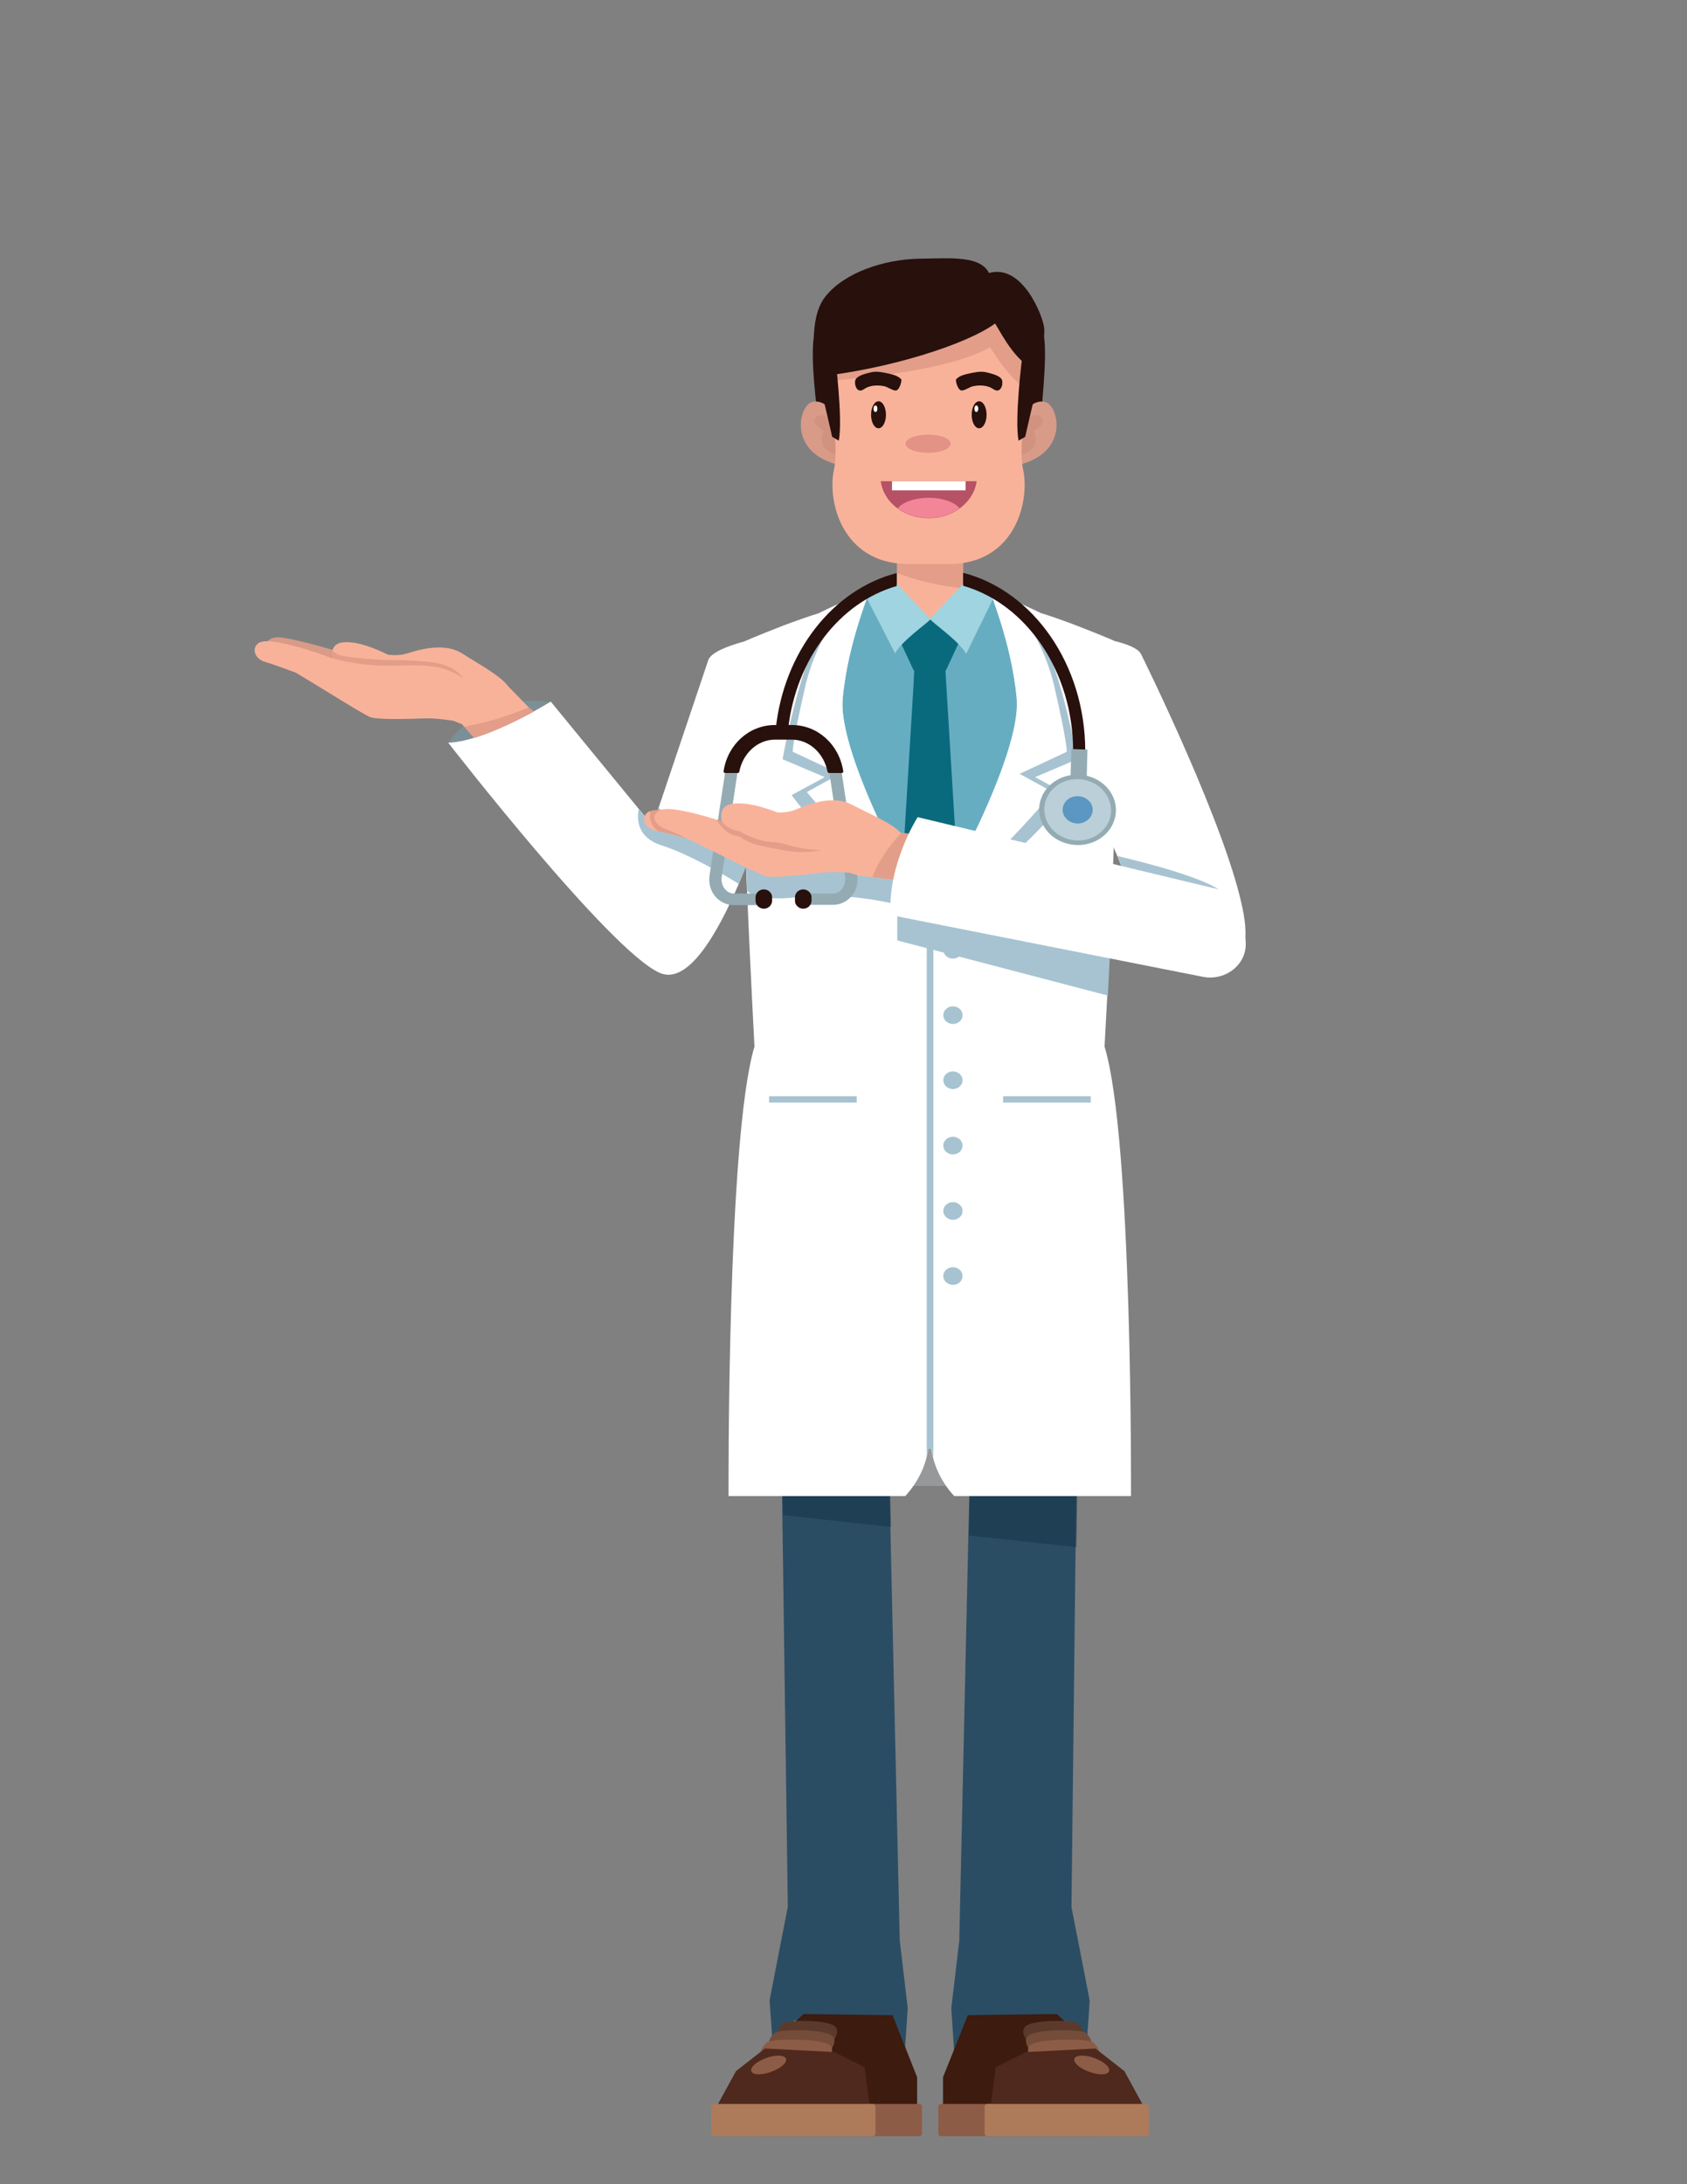 <?xml version="1.0" encoding="utf-8"?>
<!-- Generator: Adobe Illustrator 19.0.0, SVG Export Plug-In . SVG Version: 6.00 Build 0)  -->
<svg version="1.1" id="Layer_1" xmlns="http://www.w3.org/2000/svg" xmlns:xlink="http://www.w3.org/1999/xlink" x="0px" y="0px"
	 viewBox="0 0 612 792" style="enable-background:new 0 0 612 792;" xml:space="preserve">
<rect x="0" y="0" width="612" height="792" fill="#808080" stroke="none"/>
<style type="text/css">
	.st0{fill:#7B8F96;}
	.st1{fill:#2A4D64;}
	.st2{opacity:0.5;fill:#153246;}
	.st3{fill:#979899;}
	.st4{fill:#BABABC;}
	.st5{fill:#FFFFFF;}
	.st6{fill:#A7C3D1;}
	.st7{fill:#67ADC1;}
	.st8{fill:#F9B29A;}
	.st9{opacity:0.5;fill:#CC8A79;}
	.st10{fill:none;stroke:#D9D9DB;stroke-linecap:round;stroke-miterlimit:10;}
	.st11{fill:#0A6A7D;}
	.st12{opacity:0.5;fill:#0A6A7D;}
	.st13{fill:#9FD4E0;}
	.st14{fill:#3D1B0E;}
	.st15{fill:#8D5C47;}
	.st16{fill:#5C3A2B;}
	.st17{fill:#754C3A;}
	.st18{fill:#4F291D;}
	.st19{fill:#AD7A5A;}
	.st20{fill:#D89B88;}
	.st21{fill:#28100C;}
	.st22{fill:#94ABB3;}
	.st23{fill:#BACFD7;}
	.st24{fill:#5C96C2;}
	.st25{fill:#E29386;}
	.st26{fill:#B65166;}
	.st27{fill:#F38599;}
</style>
<g id="XMLID_24_">
	<path id="XMLID_25_" class="st0" d="M172.5,273.8l-10-4.4c0,0,11.4-18.3,37.2-14.9l3.4,9.2L172.5,273.8z"/>
	<path id="XMLID_26_" class="st1" d="M388.7,691.5c2.5,12.9,6.6,33.6,6.6,34c0,0.4-0.6,9.6-1,14.5l-8-7.3l-34.9,1.4l-4.8,8.2l-0.5,1
		l-1-15.1c0,0,1.5-12.7,2.9-24.5l3.3-147l0.1-4.3l2.5-110.4h-33.4l2.5,110.4l0,1.2l3.4,150c1.4,11.8,2.9,24.5,2.9,24.5l-1,15.1
		l-0.5-1l-4.8-8.2l-34.8-1.4l-8,7.3c-0.3-4.9-1-14.1-1-14.5c0-0.4,4.1-21.1,6.6-34l-1.9-135.7l-0.1-6.4l-1.6-114.8l-0.2-15.4
		c-0.4-1.2-0.8-2.7-1.2-4.4c-1.5-7.9-1.8-20.6-1.8-28.7c0-4.5,0.1-7.6,0.1-7.6h116.1c0,0,0,3.1,0,7.6c0,8.1-0.3,20.8-1.8,28.7
		c-0.3,1.7-0.7,3.3-1.2,4.4l-0.2,15.4l-1.7,121.2l-0.1,5.2L388.7,691.5z"/>
	<path id="XMLID_27_" class="st2" d="M395.5,386.1c0,8.1-0.3,20.8-1.8,28.7c-0.3,1.7-0.7,3.3-1.2,4.4l-0.2,15.4l-1.7,121.2l-0.1,5.2
		l-39-4.2l0.1-4.3l2.5-110.4h-33.4l2.5,110.4l0,1.2l-39.1-4.3l-1.6-114.8l-0.2-15.4c-0.4-1.2-0.8-2.7-1.2-4.4
		c-1.5-7.9-1.8-20.6-1.8-28.7c0-4.5,0.1-7.6,0.1-7.6h116.1C395.5,378.5,395.5,381.6,395.5,386.1z"/>
	<rect id="XMLID_28_" x="305.2" y="410.9" class="st3" width="64.2" height="127.9"/>
	<path id="XMLID_29_" class="st4" d="M369.5,410.9v36.3c-18.4,8.4-45.6,15-64.2,18.8v-55.2H369.5z"/>
	<path id="XMLID_30_" class="st5" d="M445.9,344l-33-4.8c-0.6-6-1-10.1-1.2-11.4c-0.1-0.4-0.2-1.1-0.5-2.1
		c-1.1-3.3-3.4-9.3-5.9-15.4c-4-9.7-8.4-19.7-9-19.7c-15.4,1.8-14.7-51.8-14.7-51.8l9.7-8.5c0,0,19.9,1.8,22.6,6.8
		c0,0,32.2,64.8,37.3,94.6C453.3,343.8,449.6,343.6,445.9,344z"/>
	<path id="XMLID_31_" class="st5" d="M278.9,295.5c-0.5,0-1.1-0.1-1.7-0.1c-0.7,2.3-1.8,5.4-3,9c-1.7,4.8-3.8,10.4-6.2,16.1
		c-7.7,18-18.4,36.7-28.6,32.3c-18.1-7.8-76.8-83.5-76.8-83.5c13.9-0.4,37.2-14.9,37.2-14.9c2.5,3,22.5,27.5,32,39
		c3,3.6,4.9,6,4.9,6l2.3-6.7l18-53.5c2.2-5.2,21.8-8.6,21.8-8.6l10.5,7.6C289.1,238.3,294.4,296,278.9,295.5z"/>
	<path id="XMLID_32_" class="st6" d="M274.2,304.4c-1.7,4.8-3.8,10.4-6.2,16.1c-4.8-3-18-10.8-28.1-14c-8.7-2.8-8.9-9.3-8.2-13.1
		c3,3.6,4.9,6,4.9,6l2.3-6.7l2.2,3.4l17.1,5.2L274.2,304.4z"/>
	<path id="XMLID_33_" class="st7" d="M399.4,278.7c1-4.7,2.2-11,3-18.6c0.7-7.7,1-16.7,0-27.1c0,0-6.6-0.4-16-4.6
		c-9.5-4.2-21.8-12.3-33.4-12.9h-7h-7h-1.7h-1.7h-7h-7c-11.6,0.6-24,8.7-33.4,12.9c-9.5,4.2-16,4.6-16,4.6
		c-0.9,10.4-0.7,19.5,0,27.1c0.7,7.7,1.9,13.9,3,18.6c0.4,5.9,0.9,13.9,1.3,21.8c0.4,7.9,0.6,15.7,0.4,21.3
		c-0.2,8.3-0.9,26.3-1.4,42.2c-0.5,15.9-1,29.7-1,29.7s7.8,0.6,18.6,1.3c10.7,0.7,24.4,1.4,35.9,1.5v0v0h1.7h1.7h4.9h4.9h1.7h1.7v0
		v0c11.6-0.1,25.2-0.8,35.9-1.5c10.7-0.7,18.6-1.3,18.6-1.3s-0.5-13.8-1-29.7c-0.5-15.9-1.2-33.9-1.4-42.2
		c-0.2-5.6,0.1-13.4,0.4-21.3C398.5,292.6,399,284.6,399.4,278.7z"/>
	<path id="XMLID_34_" class="st8" d="M349.4,194.1v32.5c0,0.7-0.1,1.7-0.2,2.4h-23.5c-0.2-0.8-0.3-1.8-0.3-2.6v-32.3H349.4z"/>
	<path id="XMLID_35_" class="st9" d="M349.4,194.1v19.2c-10.4-1-18.5-3.4-24-5.5v-13.7H349.4z"/>
	<line id="XMLID_36_" class="st10" x1="403.4" y1="404.7" x2="378" y2="404.7"/>
	<polygon id="XMLID_37_" class="st11" points="351.8,388 346.1,400.5 337.3,419 328.6,400.5 322.9,388 331.5,246.8 331.9,240.6 
		332.6,238.2 342,238.2 342.8,240.6 343.1,245.2 	"/>
	<path id="XMLID_38_" class="st12" d="M343.1,245.2c-3.5,1.1-8.5,1.5-11.7,1.6l0.4-6.2l0.8-2.4h9.4l0.8,2.4L343.1,245.2z"/>
	<path id="XMLID_39_" class="st11" d="M339.5,224.7c0,0.2-1.1,0-1.9-0.1v-0.1c0,0-0.1,0-0.3,0.1c-0.2,0-0.3-0.1-0.3-0.1v0.1
		c-0.7,0.1-1.9,0.3-1.9,0.1l-8.4,8.2l4.8,10.3h5.5h0.6h5.5l4.8-10.3L339.5,224.7z"/>
	<path id="XMLID_40_" class="st13" d="M360.8,216l-11.2-4.5l-12.2,12.8l-12.2-12.8l-11.2,4.5l10.7,20.9c2.4-4.5,11.8-11,12.8-12.3
		c0.9,1.3,10.6,8,13,12.5L360.8,216z"/>
	<path id="XMLID_41_" class="st5" d="M410.3,542.5h-64.1c-2.4-2.5-6-7.3-7.7-13.9c-0.3-1.1-0.5-2.1-0.6-3.3h-1.2
		c-0.1,1.1-0.3,2.2-0.6,3.2c-1.6,6.6-5.4,11.5-7.7,14h-64.1c0,0-0.6-129.9,9.4-163c0,0-1.4-26.1-2.7-56.4
		c-0.3-6.3-0.5-12.9-0.7-19.4c-1.2-33.1-1.8-65.7,0.1-71.3c0,0,5.1-2.2,12.1-4.9c1.2-0.5,2.5-1,3.9-1.5c3.3-1.2,6.9-2.5,10.5-3.6
		c2.4-1.2,5-2.4,7.4-3.5c1.1-0.5,2.2-1,3.1-1.4c1.1-0.5,2-0.8,2.7-1.1c1.2-0.4,2.9-0.7,4.8-0.9c-0.6,1.8-1.9,5.3-3.4,10.1
		c-2.2,7.1-4.8,16.8-5.8,27.5c-1,10.7,6.2,29.5,13.7,45.6c1.9,4.1,4,8.1,6.1,11.7c4.4,7.6,8.6,13.6,10.6,16.3
		c0.2,0.3,0.4,0.5,0.5,0.7c0.4,0.6,0.7,0.9,0.7,0.9s0.5-0.6,1.2-1.7c1.4-1.9,3.7-5.3,6.5-9.6c3.2-5.1,6.9-11.5,10.1-18.3
		c7.5-16.1,14.7-34.9,13.7-45.6c-1-10.7-3.6-20.4-5.8-27.5c-1.5-4.8-2.8-8.3-3.4-10.1c1.9,0.2,3.6,0.5,4.8,0.9
		c2.8,1,8.4,3.6,13.2,5.9c3.6,1.1,7.2,2.4,10.5,3.6c1.3,0.5,2.6,1,3.9,1.5c7,2.7,12.1,4.9,12.1,4.9c2.5,7.5,0.6,62.6-1.2,103.2
		c-0.4,9.5-0.8,18.3-1.2,25.4c-0.6,11.3-1,18.6-1,18.6C410.9,412.7,410.3,542.5,410.3,542.5z"/>
	<path id="XMLID_42_" class="st6" d="M348.8,318.3c0,0-4.6,14.9-16.2,11.5c-11.7-3.4-28.2-6.3-44.2-4.4c-10.7,1.2-15.3-0.8-17.3-2.2
		c-0.3-6.3-0.5-12.9-0.7-19.4l9.3,1.7l34.6,1.1l11.4,3.8l19.5,6.6L348.8,318.3z"/>
	<g id="XMLID_43_">
		<path id="XMLID_44_" class="st6" d="M336.5,327.5c-29.6-10.9-49.3-39.2-49.3-39.2l12-6.5l-15.3-6.5c0,0,3.5-20,9.2-35.7
			c3.4-9.3,7.9-16.4,11-20.7c1.1-0.5,2.2-1,3.1-1.4c1.1-0.5,2-0.8,2.7-1.1c1.2-0.4,2.9-0.7,4.8-0.9c-0.6,1.8-1.9,5.3-3.4,10.1
			c-2.2,7.1-4.8,16.8-5.8,27.5c-1,10.7,6.2,29.5,13.7,45.6C325.7,312.5,334.1,324.3,336.5,327.5z"/>
		<path id="XMLID_45_" class="st6" d="M338.2,327.5c29.6-10.9,49.3-39.2,49.3-39.2l-12-6.5l15.3-6.5c0,0-3.5-20-9.2-35.7
			c-3.4-9.3-7.9-16.4-11-20.7c-1.1-0.5-2.2-1-3.1-1.4c-1.1-0.5-2-0.8-2.7-1.1c-1.2-0.4-2.9-0.7-4.8-0.9c0.6,1.8,1.9,5.3,3.4,10.1
			c2.2,7.1,4.8,16.8,5.8,27.5c1,10.7-6.2,29.5-13.7,45.6C349,312.5,340.6,324.3,338.2,327.5z"/>
	</g>
	<g id="XMLID_46_">
		<g id="XMLID_47_">
			<polygon id="XMLID_48_" class="st14" points="291.5,730.3 276.2,744.3 262.1,764.7 262.1,773.8 332.7,773.8 332.7,753.2 
				323.8,730.7 			"/>
			<path id="XMLID_285_" class="st15" d="M333.5,774.6h-57.6c-0.6,0-1-0.5-1-1v-9.7c0-0.6,0.5-1,1-1h57.6c0.6,0,1,0.5,1,1v9.7
				C334.5,774.1,334.1,774.6,333.5,774.6z"/>
			<path id="XMLID_284_" class="st16" d="M281.9,737.8c0,0-0.5-1.7,2-4.1c1.2-1.2,15-1.5,18.6,0.8c2.9,1.8-0.4,5.9-0.4,5.9
				L281.9,737.8z"/>
			<path id="XMLID_283_" class="st17" d="M279,741.2c0,0-0.6-1.7,2.1-4.1c1.3-1.2,16.4-1.5,20.3,0.8c3.2,1.8-0.4,5.9-0.4,5.9
				L279,741.2z"/>
			<path id="XMLID_282_" class="st15" d="M276,744.8c0,0-0.6-1.6,2.2-4.2c1.5-1.4,17.8-1.5,22.2,0.6c3.5,1.7-0.3,5.9-0.3,5.9
				L276,744.8z"/>
			<path id="XMLID_49_" class="st18" d="M259.5,764.7h5.8c0,0,50.8-0.3,50.5,0c-0.3,0.3-2.1-15.1-2.1-15.1l-11-5.5l-25.2-1.3
				L267,751L259.5,764.7z"/>
			<path id="XMLID_280_" class="st19" d="M316.7,774.6H259c-0.6,0-1-0.5-1-1v-9.7c0-0.6,0.5-1,1-1h57.6c0.6,0,1,0.5,1,1v9.7
				C317.7,774.1,317.2,774.6,316.7,774.6z"/>
			<path id="XMLID_279_" class="st15" d="M285.1,746.4c0.6,1.4-1.7,3.5-5.2,4.8c-3.5,1.3-6.7,1.3-7.3-0.1c-0.6-1.4,1.7-3.5,5.2-4.8
				C281.2,745,284.5,745.1,285.1,746.4z"/>
		</g>
		<g id="XMLID_50_">
			<polygon id="XMLID_51_" class="st14" points="383.4,730.3 398.7,744.3 412.7,764.7 412.7,773.8 342.1,773.8 342.1,753.2 
				351.1,730.7 			"/>
			<path id="XMLID_276_" class="st15" d="M341.4,774.6H399c0.6,0,1-0.5,1-1v-9.7c0-0.6-0.5-1-1-1h-57.6c-0.6,0-1,0.5-1,1v9.7
				C340.3,774.1,340.8,774.6,341.4,774.6z"/>
			<path id="XMLID_275_" class="st16" d="M393,737.8c0,0,0.5-1.7-2-4.1c-1.2-1.2-15-1.5-18.6,0.8c-2.9,1.8,0.4,5.9,0.4,5.9
				L393,737.8z"/>
			<path id="XMLID_274_" class="st17" d="M395.9,741.2c0,0,0.6-1.7-2.1-4.1c-1.3-1.2-16.4-1.5-20.3,0.8c-3.2,1.8,0.4,5.9,0.4,5.9
				L395.9,741.2z"/>
			<path id="XMLID_273_" class="st15" d="M398.8,744.8c0,0,0.6-1.6-2.2-4.2c-1.5-1.4-17.8-1.5-22.2,0.6c-3.5,1.7,0.3,5.9,0.3,5.9
				L398.8,744.8z"/>
			<path id="XMLID_52_" class="st18" d="M415.4,764.7h-5.8c0,0-50.8-0.3-50.5,0c0.3,0.3,2.1-15.1,2.1-15.1l11-5.5l25.2-1.3l10.5,8.2
				L415.4,764.7z"/>
			<path id="XMLID_271_" class="st19" d="M358.2,774.6h57.6c0.6,0,1-0.5,1-1v-9.7c0-0.6-0.5-1-1-1h-57.6c-0.6,0-1,0.5-1,1v9.7
				C357.2,774.1,357.6,774.6,358.2,774.6z"/>
			<path id="XMLID_270_" class="st15" d="M389.8,746.4c-0.6,1.4,1.7,3.5,5.2,4.8c3.5,1.3,6.7,1.3,7.3-0.1c0.6-1.4-1.7-3.5-5.2-4.8
				C393.7,745,390.4,745.1,389.8,746.4z"/>
		</g>
	</g>
	<g id="XMLID_53_">
		<path id="XMLID_54_" class="st5" d="M337.3,328.4c-20.9-11.7-44.6-41.2-44.6-41.2l12-6.6l-17.1-8c0,0-0.3-2.8,4.6-24
			c3.2-13.7,10.5-24.8,15.2-30.9c1.1-0.5,2-0.8,2.7-1.1c1.2-0.4,2.9-0.7,4.8-0.9c-0.6,1.8-1.9,5.3-3.4,10.1
			c-2.2,7.1-4.8,16.8-5.8,27.5c-1,10.7,6.2,29.5,13.7,45.6C327,314.9,337.3,328.4,337.3,328.4z"/>
		<path id="XMLID_55_" class="st5" d="M337.3,328.4c20.9-11.7,44.6-41.2,44.6-41.2l-12-6.6l17.1-8c0,0,0.3-2.8-4.6-24
			c-3.2-13.7-10.5-24.8-15.2-30.9c-1.1-0.5-2-0.8-2.7-1.1c-1.2-0.4-2.9-0.7-4.8-0.9c0.6,1.8,1.9,5.3,3.4,10.1
			c2.2,7.1,4.8,16.8,5.8,27.5c1,10.7-6.2,29.5-13.7,45.6C347.7,314.9,337.3,328.4,337.3,328.4z"/>
	</g>
	<path id="XMLID_56_" class="st6" d="M338.6,326.7v201.9c-0.3-1.1-0.5-2.1-0.6-3.3h-1.2c-0.1,1.1-0.3,2.2-0.6,3.2V326.8
		c0.2,0.3,0.4,0.5,0.5,0.7c0.4,0.6,0.7,0.9,0.7,0.9S337.8,327.8,338.6,326.7z"/>
	<ellipse id="XMLID_57_" class="st6" cx="345.7" cy="344.4" rx="3.5" ry="3.2"/>
	<ellipse id="XMLID_58_" class="st6" cx="345.7" cy="368.1" rx="3.5" ry="3.2"/>
	<ellipse id="XMLID_59_" class="st6" cx="345.7" cy="391.7" rx="3.5" ry="3.2"/>
	<ellipse id="XMLID_60_" class="st6" cx="345.7" cy="415.4" rx="3.5" ry="3.2"/>
	<ellipse id="XMLID_61_" class="st6" cx="345.7" cy="439.1" rx="3.5" ry="3.2"/>
	<ellipse id="XMLID_62_" class="st6" cx="345.7" cy="462.7" rx="3.5" ry="3.2"/>
	<path id="XMLID_63_" class="st6" d="M415.2,326.7l-3.9-0.9c-1.1-3.3-3.4-9.3-5.9-15.4c10.7,2.5,34.7,8.7,39,14
		C449.8,331.2,415.2,326.7,415.2,326.7z"/>
	<path id="XMLID_64_" class="st6" d="M403.1,335.6c-0.4,9.5-0.8,18.3-1.2,25.4l-76.4-20v-12.3L403.1,335.6z"/>
	<g id="XMLID_65_">
		<path id="XMLID_255_" class="st20" d="M122.2,236.1c0,0-17.3-5.2-21.7-5c-4.3,0.2-4.4,3.7-4.4,3.7l30.4,9.3L122.2,236.1z"/>
		<path id="XMLID_66_" class="st8" d="M193.7,258c-5.5,3-13.9,7.2-21.7,9.6l-3.6-4.1l-0.8-0.9l-3.3-1.3c-0.2,0-0.3,0-0.3,0
			c0,0-5.7-1-10.5-0.8c-4.8,0.2-16.1,0.5-19-0.4c-2.2-0.7-17.6-10.5-27.2-16.2c-3.8-1.4-7.9-2.9-10.2-3.6c-0.2-0.1-0.4-0.1-0.6-0.2
			c-4.3-1.1-5.3-5.2-2.7-6.9c0.4-0.3,0.8-0.4,1.3-0.5c1.2-0.3,2.6-0.2,3.9,0c0.2-0.1,7.3,0.8,19.6,5.3c1.2,0.4,1.8,0.8,1.9,0.8v0
			c0-0.2-0.2-1.4,0-2.7c0.4-1.5,1.4-3,4.1-3.2c5.4-0.4,11.3,2.2,16.2,4.5c0,0,3.3,0.5,6.3-0.3c3-0.8,13.5-4.8,20.8,0
			c6.6,4.2,13.7,8,16.4,11.7l7.6,7.8L193.7,258z"/>
		<path id="XMLID_67_" class="st9" d="M193.7,258c-5.5,3-13.9,7.2-21.7,9.6l-3.6-4.1c10.7-1.9,19.4-5.3,23.6-7.1L193.7,258z"/>
		<path id="XMLID_252_" class="st9" d="M168.1,245.9c-8.5-5.4-14.3-4.7-26.7-4.5c-12.4,0.1-20.9-2.8-20.9-2.8l0,0
			c0-0.2-0.2-1.4,0-2.7c0.7,0.6,1.4,1.1,2.1,1.4c2.7,1.3,16.9,2,16.9,2s9.8-0.1,17.7,0.9C165.2,241.3,168.1,245.9,168.1,245.9z"/>
	</g>
	<g id="XMLID_68_">
		<path id="XMLID_69_" class="st21" d="M325.3,207.8c-23.1,5.9-41,28.6-43.9,56.7h4.5c2.8-25.5,18.7-46.1,39.4-52V207.8z"/>
		<path id="XMLID_70_" class="st21" d="M349.4,207.7v4.7c22.8,6.5,39.9,30.9,39.9,60h4.4C393.7,240.8,374.7,214.2,349.4,207.7z"/>
	</g>
	<g id="XMLID_71_">
		<g id="XMLID_72_">
			<path id="XMLID_247_" class="st22" d="M377.4,290.4c-1.9,6.8,2.6,13.8,10.1,15.6c7.5,1.8,15-2.3,16.9-9.1
				c1.9-6.8-2.6-13.8-10.1-15.6C386.9,279.5,379.3,283.6,377.4,290.4z"/>
		</g>
		<polygon id="XMLID_192_" class="st22" points="394.2,283.3 388.3,283.1 388.7,271.6 394.5,271.8 		"/>
		<g id="XMLID_73_">
			<path id="XMLID_244_" class="st23" d="M379.2,290.8c-1.6,5.9,2.3,12,8.8,13.6c6.5,1.6,13.1-2,14.7-7.9c1.6-5.9-2.3-12-8.8-13.6
				C387.4,281.3,380.8,284.9,379.2,290.8z"/>
		</g>
		<path id="XMLID_242_" class="st24" d="M385.5,293.5c-0.1,2.7,2.3,5,5.3,5.1s5.5-2.1,5.6-4.8c0.1-2.7-2.3-5-5.3-5.1
			C388.1,288.6,385.6,290.7,385.5,293.5z"/>
	</g>
	<g id="XMLID_74_">
		<path id="XMLID_75_" class="st22" d="M308.6,325.3c-1.7,1.8-4,2.8-6.4,2.8h-10.8V324h10.8c1.1,0,2.2-0.5,3-1.4
			c1.1-1.2,1.6-2.9,1.4-4.5l-5.7-37.7c0-0.2-0.1-0.5-0.1-0.7c-1.3-7-6.9-12-13.5-12h-6.2c-6.6,0-12.2,5-13.5,12
			c-0.1,0.2-0.1,0.5-0.1,0.7l-5.7,37.7c-0.2,1.7,0.3,3.4,1.4,4.5c0.8,0.9,1.9,1.4,3,1.4h10.7v4.2h-10.7c-2.4,0-4.7-1-6.4-2.8
			c-2-2.1-2.8-5-2.4-7.9l5.7-37.7c0,0,0-0.1,0-0.1c1.4-9.4,9-16.2,18-16.2h6.2c9,0,16.6,6.8,18,16.2c0,0,0,0.1,0,0.1l5.7,37.7
			C311.4,320.4,310.6,323.2,308.6,325.3z"/>
		<path id="XMLID_76_" class="st21" d="M287.3,262.9h-6.2c-9.3,0-17.1,7-18.6,16.7c0,0.2,0,0.3,0.1,0.5c0.1,0.1,0.3,0.2,0.5,0.2h4.5
			c0.3,0,0.6-0.2,0.6-0.5c1.3-6.7,6.7-11.6,12.9-11.6h6.2c6.2,0,11.6,4.9,12.9,11.6c0.1,0.3,0.3,0.5,0.6,0.5h4.5
			c0.2,0,0.3-0.1,0.5-0.2c0.1-0.1,0.2-0.3,0.1-0.5C304.4,269.9,296.6,262.9,287.3,262.9z"/>
		<g id="XMLID_77_">
			<path id="XMLID_238_" class="st21" d="M277.1,329.5L277.1,329.5c-1.6,0-3-1.3-3-2.8v-1.4c0-1.5,1.3-2.8,3-2.8l0,0
				c1.6,0,3,1.3,3,2.8v1.4C280,328.3,278.7,329.5,277.1,329.5z"/>
			<path id="XMLID_237_" class="st21" d="M291.4,329.5L291.4,329.5c-1.6,0-3-1.3-3-2.8v-1.4c0-1.5,1.3-2.8,3-2.8l0,0
				c1.6,0,3,1.3,3,2.8v1.4C294.3,328.3,293,329.5,291.4,329.5z"/>
		</g>
	</g>
	<g id="XMLID_78_">
		<path id="XMLID_234_" class="st8" d="M257.5,306.4c-0.4-0.1-13.8-4.1-18.7-5c-0.2,0-0.4-0.1-0.6-0.1c-4.3-0.7-5.8-4.7-3.4-6.6
			c0.3-0.3,0.8-0.5,1.2-0.6c2.8-0.9,7.4,0,7.4,0C250.8,297,257.3,306.1,257.5,306.4z"/>
		<path id="XMLID_233_" class="st9" d="M257.5,306.4c-0.4-0.1-13.8-4.1-18.7-5c-3.3-2.5-3.2-5.6-2.8-7.4c2.8-0.9,7.4,0,7.4,0
			C250.8,297,257.3,306.1,257.5,306.4z"/>
		<path id="XMLID_79_" class="st8" d="M344.5,304l-4.8,17.2l-1.5-0.2l-21.7-2.9l-5.2-0.7l-3.4-1c-0.2,0.1-0.3,0.1-0.3,0
			c0,0-5.8-0.5-10.5,0.1c-4.8,0.6-16,1.9-19,1.3c-3-0.6-31.2-15.4-36.2-17c-5.1-1.7-6.3-6.1-1.4-7.3c3.9-0.9,14.9,2.3,19.4,3.7
			c1.2,0.4,1.9,0.6,2,0.6c0,0,0,0,0,0c-0.1-0.5-1.5-5.5,3.6-6.3c5.3-0.8,11.5,1.2,16.6,3.1c0,0,3.3,0.2,6.2-0.9
			c2.9-1.1,13-6,20.8-1.9c6.9,3.6,14.5,6.7,17.5,10.1l0.5,0.1l13.8,1.6L344.5,304z"/>
		<path id="XMLID_80_" class="st9" d="M340.9,303.5l-2.7,17.4l-21.7-2.9c2.8-7.5,8.1-13.5,10.6-16.1L340.9,303.5z"/>
		<path id="XMLID_230_" class="st9" d="M298,308.3c0,0-6.2,1.3-12,0.3c-5.8-1.1-6-1-10.4-2c-4.5-1-7.6-3.4-7.6-3.4s-4.5,0.2-8.1-6
			c1.2,0.4,1.9,0.6,2,0.6l0,0c0,0,1.4,2.8,6.3,3.6c0,0,3.6,2.1,7.5,3.2c3.8,1.1,5.4,0.3,10.5,1.9C291.3,308.1,298,308.3,298,308.3z"
			/>
	</g>
	<path id="XMLID_81_" class="st5" d="M447.6,323.8l-114.7-27.5c0,0-11,17.2-9.8,35.5l113.3,22.4c8.3,1.6,16-4.6,15.5-12.5
		C451.5,335.4,452.1,332.6,447.6,323.8z"/>
	<g id="XMLID_82_">
		<rect id="XMLID_227_" x="279" y="397.5" class="st6" width="31.8" height="2.3"/>
		<rect id="XMLID_226_" x="363.9" y="397.5" class="st6" width="31.8" height="2.3"/>
	</g>
	<g id="XMLID_83_">
		<path id="XMLID_84_" class="st21" d="M378.8,122.4c-1.2-8.4-10.8-22.3-26.3-24.4c-6.2-0.8-11.5-0.8-15.5-0.6
			c-4.1-0.3-9.3-0.3-15.5,0.6c-15.5,2.1-25.1,16-26.3,24.4c-1.2,8.4,1.2,26.3,1.2,26.3l1.8,10.9l33.4,3.7l0.1,1.2l5.5-0.6l5.5,0.6
			l0.1-1.2l33.4-3.7l1.8-10.9C377.6,148.8,379.9,130.8,378.8,122.4z"/>
		<g id="XMLID_85_">
			<g id="XMLID_86_">
				<path id="XMLID_223_" class="st20" d="M303.6,151c0,0-4.3-6.7-9.1-5.2c-4.8,1.5-8.8,18.5,10.2,22.9
					C304.7,168.7,308.8,158.1,303.6,151z"/>
				<path id="XMLID_87_" class="st9" d="M304.5,157.2c0,0-3.5-7.6-7.1-6.6c-3.5,1-1.8,4.2,1.5,5.6c0,0-1.8,3.1,0,5.9
					c1.8,2.7,6.9,3.4,6.9,3.4l0.1-6.3L304.5,157.2z"/>
			</g>
			<g id="XMLID_88_">
				<path id="XMLID_220_" class="st20" d="M370.2,151c0,0,4.3-6.7,9.1-5.2c4.8,1.5,8.8,18.5-10.2,22.9
					C369.1,168.7,365.1,158.1,370.2,151z"/>
				<path id="XMLID_89_" class="st9" d="M369.3,157.2c0,0,3.5-7.6,7.1-6.6c3.5,1,1.8,4.2-1.5,5.6c0,0,1.8,3.1,0,5.9
					c-1.8,2.7-6.9,3.4-6.9,3.4l-0.1-6.3L369.3,157.2z"/>
			</g>
		</g>
		<path id="XMLID_90_" class="st8" d="M374.8,136.5c-0.3,1.1-0.8,3-1.3,5.5c-1.7,7.6-4,20.3-2.3,28.5c2.4,11.6-3.1,33.5-26.1,34
			h-16.4c-23-0.5-28.6-22.4-26.2-34c2.3-10.8-2.3-29.3-3.6-33.9c0,0,0,0,0,0c-0.1-1.2-1.5-20.5,3.2-25.5c1.3-1.4,3.1-3,5.2-4.4
			c5.6-3.7,14-6.9,26.6-6.9h5.8c3.4,0,6.5,0.2,9.3,0.6c11.7,1.7,18.6,6.5,22.5,10.6C376.5,116.1,374.8,136.5,374.8,136.5z"/>
		<path id="XMLID_91_" class="st9" d="M374.8,136.5c-0.3,1.1-0.8,3-1.3,5.5c-7.6-4.5-14.3-16.1-14.3-16.1
			c-16.7,9.7-59.2,12.2-59.2,12.2l-1-1.7c-0.1-1.2-1.5-20.5,3.2-25.5c1.3-1.4,3.1-3,5.2-4.4l41.7-6.3c11.7,1.7,18.6,6.5,22.5,10.6
			C376.5,116.1,374.8,136.5,374.8,136.5z"/>
		<ellipse id="XMLID_92_" class="st25" cx="336.7" cy="160.9" rx="8.2" ry="3.3"/>
		<g id="XMLID_93_">
			<g id="XMLID_94_">
				<path id="XMLID_213_" class="st21" d="M311.5,141.5c0.9,0.4,1.8-0.3,2.6-0.8c2.1-1.1,4.7-1.1,6.9-0.6c1.1,0.3,3,1.6,4,1.5
					c1.2-0.1,2.1-2.9,2-4c-1.2-1.4-3.2-1.8-4.9-2.2c-2-0.4-4.1-0.9-6.1-0.4c-1.6,0.4-3.5,0.8-4.9,1.8c-0.8,0.6-1,1.2-0.9,2.4
					C310.3,140.1,310.8,141.2,311.5,141.5z"/>
				<g id="XMLID_95_">
					<ellipse id="XMLID_96_" class="st21" cx="318.7" cy="150.4" rx="2.7" ry="4.9"/>
					<ellipse id="XMLID_97_" class="st5" cx="317.6" cy="148.2" rx="0.7" ry="1.2"/>
				</g>
			</g>
			<g id="XMLID_98_">
				<path id="XMLID_208_" class="st21" d="M362.3,141.5c-0.9,0.4-1.8-0.3-2.6-0.8c-2.1-1.1-4.7-1.1-6.9-0.6c-1.1,0.3-3,1.6-4,1.5
					c-1.2-0.1-2.1-2.9-2-4c1.2-1.4,3.2-1.8,4.9-2.2c2-0.4,4.1-0.9,6.1-0.4c1.6,0.4,3.5,0.8,4.9,1.8c0.8,0.6,1,1.2,0.9,2.4
					C363.6,140.1,363,141.2,362.3,141.5z"/>
				<g id="XMLID_99_">
					<ellipse id="XMLID_100_" class="st21" cx="355.2" cy="150.4" rx="2.7" ry="4.9"/>
					<ellipse id="XMLID_101_" class="st5" cx="354.2" cy="148.2" rx="0.7" ry="1.2"/>
				</g>
			</g>
		</g>
		<path id="XMLID_102_" class="st26" d="M354.3,174.5c-0.5,3.9-2.8,7.4-6.2,9.9c-3,2.2-6.9,3.5-11.2,3.5c-4.3,0-8.2-1.3-11.2-3.5
			c-3.4-2.4-5.6-5.9-6.2-9.9H354.3z"/>
		<rect id="XMLID_103_" x="323.6" y="174.5" class="st5" width="26.7" height="3.3"/>
		<path id="XMLID_104_" class="st27" d="M348.1,184.3c-3,2.2-6.9,3.5-11.2,3.5c-4.3,0-8.2-1.3-11.2-3.5c1.8-2.2,6.1-3.8,11.2-3.8
			S346.3,182.1,348.1,184.3z"/>
		<g id="XMLID_105_">
			<path id="XMLID_106_" class="st21" d="M303,129.7c0,0,2.8,22,1.3,30.1l-2.4-1.4c0,0-3.2-13.9-4.1-17.6c-0.9-3.7-1.5-7.4-1.5-7.4
				L303,129.7z"/>
			<path id="XMLID_107_" class="st21" d="M370.8,129.7c0,0-2.8,22-1.3,30.1l2.4-1.4c0,0,3.2-13.9,4.1-17.6c0.9-3.7,1.5-7.4,1.5-7.4
				L370.8,129.7z"/>
		</g>
		<path id="XMLID_108_" class="st21" d="M378.8,118.9c-0.4-4.1-7.8-23.4-20-19.9c-3.3-6.5-14.4-5.3-25.1-5.2
			c-12.9,0.2-27.5,5-34.4,13.9c-7,8.9-2.9,28.9-2.9,28.9c25.6-2.7,54.1-11.6,64.6-19.3c3.1,5.1,7.9,14.7,16.1,17.6
			C377,134.8,379.2,123.2,378.8,118.9z"/>
	</g>
</g>
</svg>

